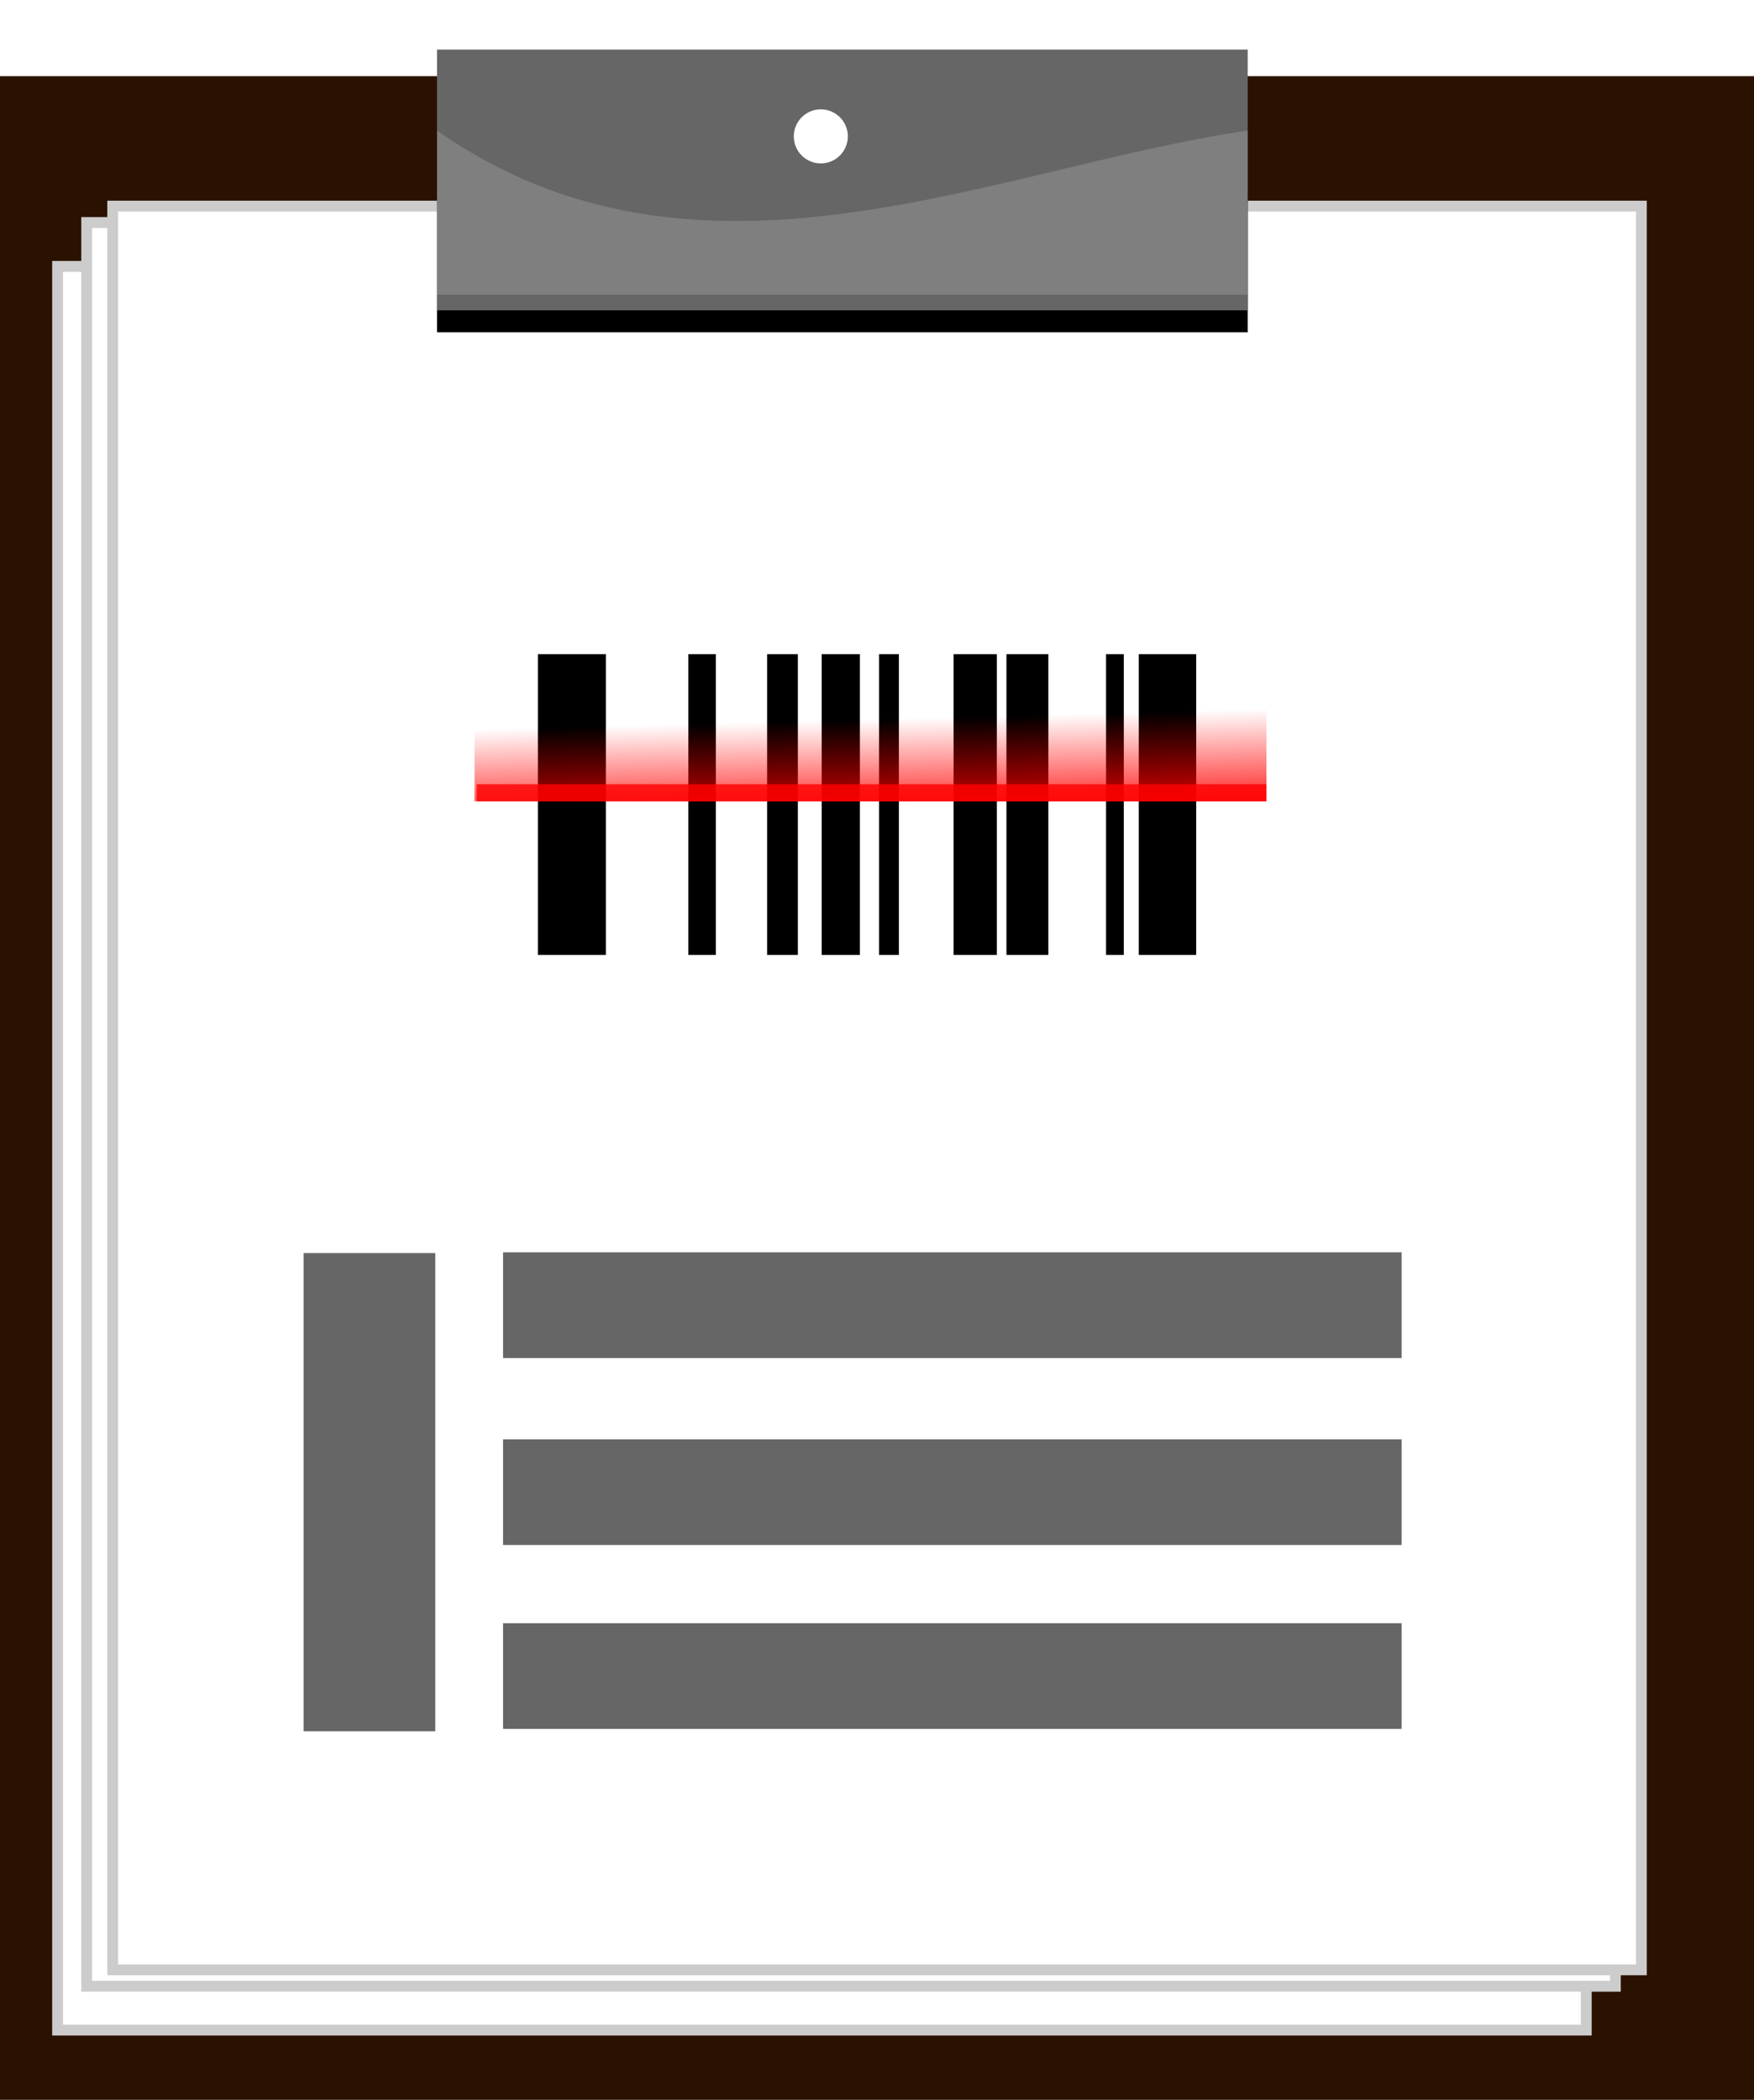 <?xml version="1.0" encoding="UTF-8" standalone="no"?>
<!-- Created with Inkscape (http://www.inkscape.org/) -->

<svg
   width="21.164mm"
   height="25.327mm"
   viewBox="0 0 21.164 25.327"
   version="1.1"
   id="svg8257"
   inkscape:version="1.1 (c4e8f9e, 2021-05-24)"
   sodipodi:docname="registro-codigos.svg"
   xmlns:inkscape="http://www.inkscape.org/namespaces/inkscape"
   xmlns:sodipodi="http://sodipodi.sourceforge.net/DTD/sodipodi-0.dtd"
   xmlns:xlink="http://www.w3.org/1999/xlink"
   xmlns="http://www.w3.org/2000/svg"
   xmlns:svg="http://www.w3.org/2000/svg">
  <sodipodi:namedview
     id="namedview8259"
     pagecolor="#ffffff"
     bordercolor="#666666"
     borderopacity="1.0"
     inkscape:pageshadow="2"
     inkscape:pageopacity="0.0"
     inkscape:pagecheckerboard="0"
     inkscape:document-units="mm"
     showgrid="false"
     inkscape:zoom="3.0253367"
     inkscape:cx="34.872152"
     inkscape:cy="110.07039"
     inkscape:window-width="1920"
     inkscape:window-height="1015"
     inkscape:window-x="0"
     inkscape:window-y="0"
     inkscape:window-maximized="1"
     inkscape:current-layer="layer1"
     fit-margin-top="0"
     fit-margin-left="0"
     fit-margin-right="0"
     fit-margin-bottom="0" />
  <defs
     id="defs8254">
    <linearGradient
       inkscape:collect="always"
       id="linearGradient8872">
      <stop
         style="stop-color:#ff0000;stop-opacity:1;"
         offset="0"
         id="stop8868" />
      <stop
         style="stop-color:#ff0000;stop-opacity:0;"
         offset="1"
         id="stop8870" />
    </linearGradient>
    <linearGradient
       inkscape:collect="always"
       xlink:href="#linearGradient8872"
       id="linearGradient8874"
       x1="153.181"
       y1="97.691"
       x2="153.108"
       y2="95.104"
       gradientUnits="userSpaceOnUse"
       gradientTransform="matrix(0.811,0,0,0.811,29.536,18.51)" />
    <filter
       inkscape:collect="always"
       style="color-interpolation-filters:sRGB"
       id="filter10879"
       x="-0.039"
       y="-0.034"
       width="1.078"
       height="1.067">
      <feGaussianBlur
         inkscape:collect="always"
         stdDeviation="0.299"
         id="feGaussianBlur10881" />
    </filter>
    <filter
       inkscape:collect="always"
       style="color-interpolation-filters:sRGB"
       id="filter11553"
       x="-0.069"
       y="-0.405"
       width="1.139"
       height="1.811">
      <feGaussianBlur
         inkscape:collect="always"
         stdDeviation="0.283"
         id="feGaussianBlur11555" />
    </filter>
  </defs>
  <g
     inkscape:label="Capa 1"
     inkscape:groupmode="layer"
     id="layer1"
     transform="translate(-145.236,-89.797)">
    <rect
       style="opacity:1;fill:#2b1100;stroke-width:0.265"
       id="rect9042"
       width="21.164"
       height="24.408"
       x="145.236"
       y="90.716"
       inkscape:export-filename="/home/fer/Desarrollo/isotech/Xenon y mas/sapper/my-app/static/imagenes/registro folios.png"
       inkscape:export-xdpi="28.555401"
       inkscape:export-ydpi="28.555401" />
    <rect
       style="opacity:1;fill:#ffffff;stroke:#cccccc;stroke-width:0.131;stroke-miterlimit:4;stroke-dasharray:none"
       id="rect10804"
       width="18.445"
       height="21.273"
       x="145.931"
       y="93.01"
       inkscape:export-filename="/home/fer/Desarrollo/isotech/Xenon y mas/sapper/my-app/static/imagenes/registro folios.png"
       inkscape:export-xdpi="28.555401"
       inkscape:export-ydpi="28.555401" />
    <rect
       style="opacity:1;fill:#000000;stroke:none;stroke-width:0.131;stroke-miterlimit:4;stroke-dasharray:none;filter:url(#filter10879)"
       id="rect10841"
       width="18.445"
       height="21.273"
       x="146.282"
       y="92.481"
       inkscape:export-filename="/home/fer/Desarrollo/isotech/Xenon y mas/sapper/my-app/static/imagenes/registro folios.png"
       inkscape:export-xdpi="28.555401"
       inkscape:export-ydpi="28.555401" />
    <rect
       style="opacity:1;fill:#ffffff;stroke:#cccccc;stroke-width:0.131;stroke-miterlimit:4;stroke-dasharray:none"
       id="rect10802"
       width="18.445"
       height="21.273"
       x="146.282"
       y="92.481"
       inkscape:export-filename="/home/fer/Desarrollo/isotech/Xenon y mas/sapper/my-app/static/imagenes/registro folios.png"
       inkscape:export-xdpi="28.555401"
       inkscape:export-ydpi="28.555401" />
    <rect
       style="opacity:1;fill:#ffffff;stroke-width:0.131;stroke:#cccccc;stroke-miterlimit:4;stroke-dasharray:none"
       id="rect9674"
       width="18.445"
       height="21.273"
       x="146.596"
       y="92.283"
       inkscape:export-filename="/home/fer/Desarrollo/isotech/Xenon y mas/sapper/my-app/static/imagenes/registro folios.png"
       inkscape:export-xdpi="28.555401"
       inkscape:export-ydpi="28.555401" />
    <g
       id="g11895"
       inkscape:export-filename="/home/fer/Desarrollo/isotech/Xenon y mas/sapper/my-app/static/imagenes/registro folios.png"
       inkscape:export-xdpi="28.555401"
       inkscape:export-ydpi="28.555401">
      <g
         id="g9952"
         transform="matrix(0.558,0,0,0.506,68.443,50.115)">
        <path
           id="rect45"
           style="fill:#000000;stroke-width:0.265"
           d="m 149.253,94.016 v 7.17 h 1.47 v -7.17 z m 3.254,0 v 7.17 h 0.594 v -7.17 z m 1.703,0 v 7.17 h 0.665 v -7.17 z m 1.18,0 v 7.17 h 0.826 v -7.17 z m 1.24,0 v 7.17 h 0.429 v -7.17 z m 1.612,0 v 7.17 h 0.935 v -7.17 z m 1.143,0 v 7.17 h 0.906 v -7.17 z m 2.154,0 v 7.17 h 0.384 v -7.17 z m 0.708,0 v 7.17 h 1.241 v -7.17 z" />
        <rect
           style="opacity:0.81;fill:#ff0000;stroke-width:0.265"
           id="rect8296"
           width="17.076"
           height="0.407"
           x="147.931"
           y="97.117" />
        <rect
           style="opacity:0.81;fill:url(#linearGradient8874);fill-opacity:1;stroke-width:0.432"
           id="rect8836"
           width="17.124"
           height="3.679"
           x="147.883"
           y="93.845" />
      </g>
    </g>
    <rect
       style="opacity:1;mix-blend-mode:normal;fill:#000000;stroke-width:0.265;filter:url(#filter11553)"
       id="rect11533"
       width="9.782"
       height="1.676"
       x="150.509"
       y="92.129"
       inkscape:export-filename="/home/fer/Desarrollo/isotech/Xenon y mas/sapper/my-app/static/imagenes/registro folios.png"
       inkscape:export-xdpi="28.555401"
       inkscape:export-ydpi="28.555401" />
    <rect
       style="opacity:1;fill:#666666;stroke-width:0.265"
       id="rect9716"
       width="9.782"
       height="3.145"
       x="150.509"
       y="90.395"
       inkscape:export-filename="/home/fer/Desarrollo/isotech/Xenon y mas/sapper/my-app/static/imagenes/registro folios.png"
       inkscape:export-xdpi="28.555401"
       inkscape:export-ydpi="28.555401" />
    <circle
       style="opacity:1;fill:#ffffff;stroke:none;stroke-width:0.131;stroke-miterlimit:4;stroke-dasharray:none"
       id="path10925"
       cx="155.14"
       cy="91.442"
       r="0.326"
       inkscape:export-filename="/home/fer/Desarrollo/isotech/Xenon y mas/sapper/my-app/static/imagenes/registro folios.png"
       inkscape:export-xdpi="28.555401"
       inkscape:export-ydpi="28.555401" />
    <rect
       style="opacity:1;fill:#666666;stroke:none;stroke-width:0.119;stroke-miterlimit:4;stroke-dasharray:none"
       id="rect11047"
       width="10.842"
       height="1.275"
       x="151.306"
       y="104.902"
       inkscape:export-filename="/home/fer/Desarrollo/isotech/Xenon y mas/sapper/my-app/static/imagenes/registro folios.png"
       inkscape:export-xdpi="28.555401"
       inkscape:export-ydpi="28.555401" />
    <rect
       style="opacity:1;fill:#666666;stroke:none;stroke-width:0.119;stroke-miterlimit:4;stroke-dasharray:none"
       id="rect11250"
       width="10.842"
       height="1.275"
       x="151.306"
       y="107.157"
       inkscape:export-filename="/home/fer/Desarrollo/isotech/Xenon y mas/sapper/my-app/static/imagenes/registro folios.png"
       inkscape:export-xdpi="28.555401"
       inkscape:export-ydpi="28.555401" />
    <rect
       style="opacity:1;fill:#666666;stroke:none;stroke-width:0.119;stroke-miterlimit:4;stroke-dasharray:none"
       id="rect11252"
       width="10.842"
       height="1.275"
       x="151.306"
       y="109.375"
       inkscape:export-filename="/home/fer/Desarrollo/isotech/Xenon y mas/sapper/my-app/static/imagenes/registro folios.png"
       inkscape:export-xdpi="28.555401"
       inkscape:export-ydpi="28.555401" />
    <rect
       style="opacity:1;fill:#666666;stroke:none;stroke-width:0.131;stroke-miterlimit:4;stroke-dasharray:none"
       id="rect11300"
       width="1.589"
       height="5.768"
       x="148.899"
       y="104.911"
       inkscape:export-filename="/home/fer/Desarrollo/isotech/Xenon y mas/sapper/my-app/static/imagenes/registro folios.png"
       inkscape:export-xdpi="28.555401"
       inkscape:export-ydpi="28.555401" />
    <path
       id="rect11926"
       style="opacity:0.167;fill:#ffffff;stroke-width:0.21"
       d="m 150.509,91.372 c 3.16,2.216 6.732,0.443 9.782,0 v 1.979 h -9.782 z"
       sodipodi:nodetypes="ccccc"
       inkscape:export-filename="/home/fer/Desarrollo/isotech/Xenon y mas/sapper/my-app/static/imagenes/registro folios.png"
       inkscape:export-xdpi="28.555401"
       inkscape:export-ydpi="28.555401" />
  </g>
</svg>
